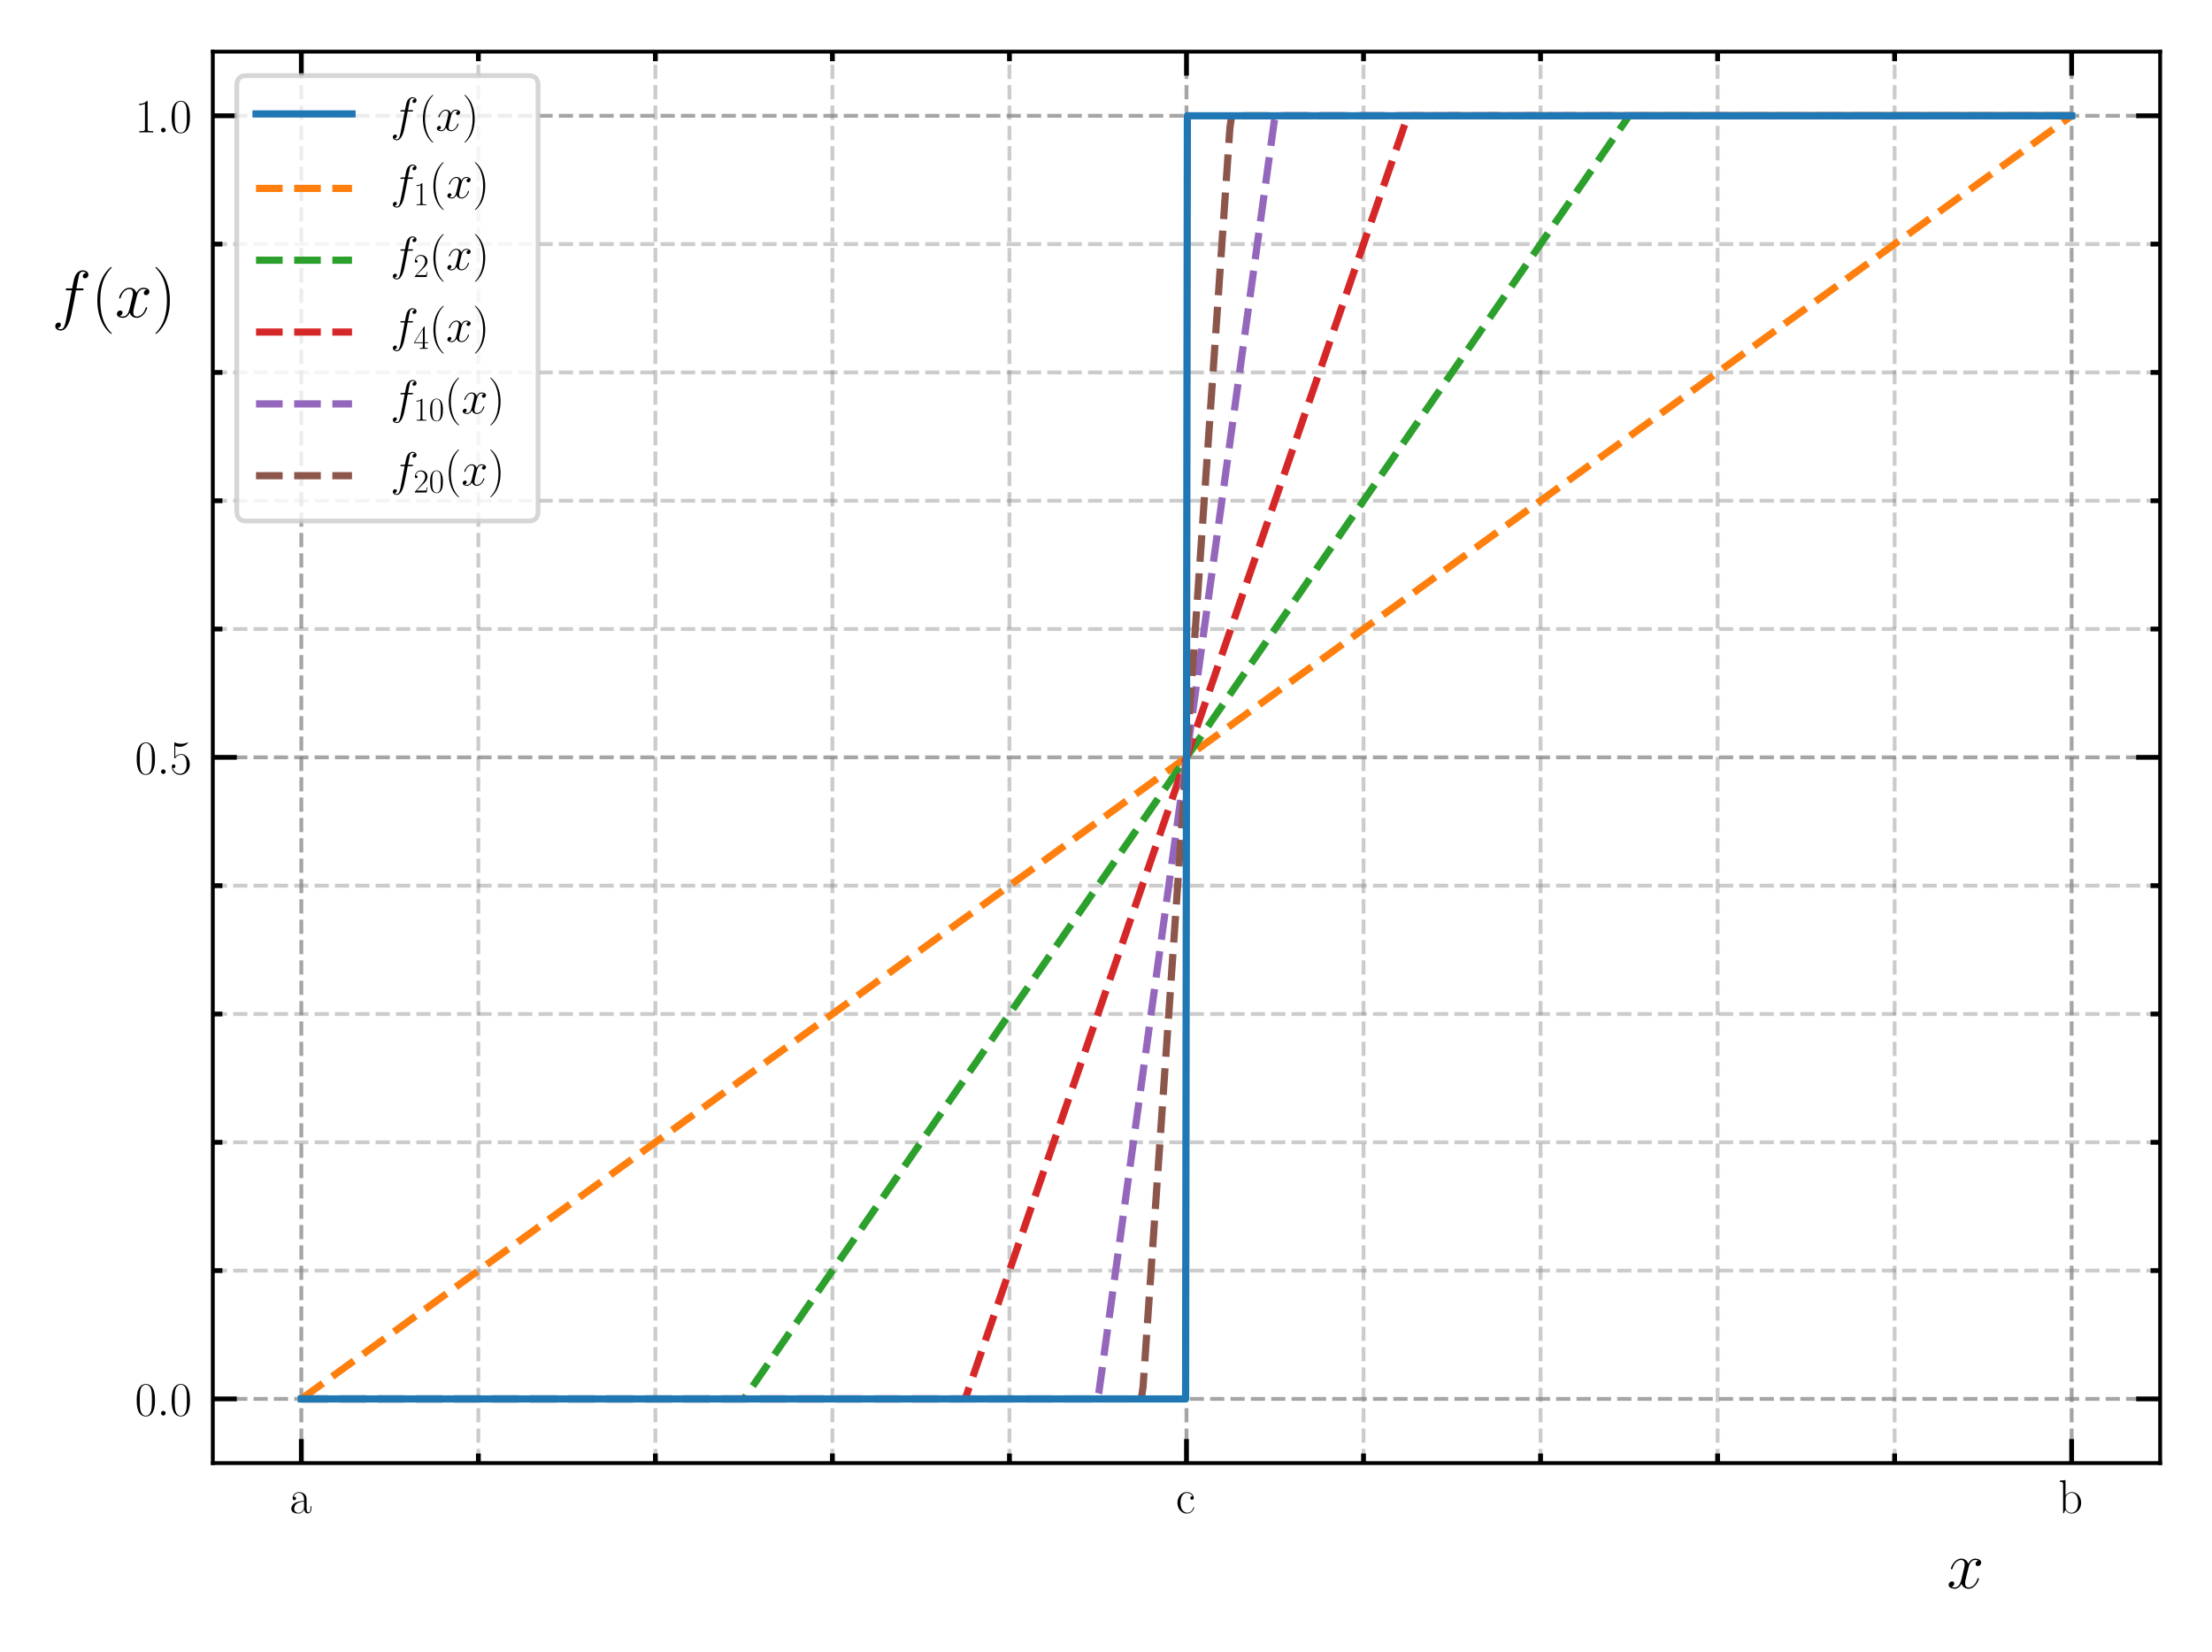 <?xml version="1.0" encoding="utf-8" standalone="no"?>
<!DOCTYPE svg PUBLIC "-//W3C//DTD SVG 1.1//EN"
  "http://www.w3.org/Graphics/SVG/1.1/DTD/svg11.dtd">
<!-- Created with matplotlib (https://matplotlib.org/) -->
<svg height="344.16pt" version="1.1" viewBox="0 0 460.8 344.16" width="460.8pt" xmlns="http://www.w3.org/2000/svg" xmlns:xlink="http://www.w3.org/1999/xlink">
 <defs>
  <style type="text/css">
*{stroke-linecap:butt;stroke-linejoin:round;}
  </style>
 </defs>
 <g id="figure_1">
  <g id="patch_1">
   <path d="M 0 344.16 
L 460.8 344.16 
L 460.8 0 
L 0 0 
z
" style="fill:#ffffff;"/>
  </g>
  <g id="axes_1">
   <g id="patch_2">
    <path d="M 44.332 304.771 
L 450 304.771 
L 450 10.755 
L 44.332 10.755 
z
" style="fill:#ffffff;"/>
   </g>
   <g id="matplotlib.axis_1">
    <g id="xtick_1">
     <g id="line2d_1">
      <path clip-path="url(#pb7cbc82e0e)" d="M 62.771 304.771 
L 62.771 10.755 
" style="fill:none;stroke:#808080;stroke-dasharray:2.96,1.28;stroke-dashoffset:0;stroke-opacity:0.7;stroke-width:0.8;"/>
     </g>
     <g id="line2d_2">
      <defs>
       <path d="M 0 0 
L 0 -5 
" id="mabdc167e33" style="stroke:#000000;"/>
      </defs>
      <g>
       <use style="stroke:#000000;" x="62.771" xlink:href="#mabdc167e33" y="304.771"/>
      </g>
     </g>
     <g id="line2d_3">
      <defs>
       <path d="M 0 0 
L 0 5 
" id="m95b5905e74" style="stroke:#000000;"/>
      </defs>
      <g>
       <use style="stroke:#000000;" x="62.771" xlink:href="#m95b5905e74" y="10.755"/>
      </g>
     </g>
     <g id="text_1">
      <!-- a -->
      <defs>
       <path d="M 36 25.875 
C 36 32 36 35.547 31.797 39.594 
C 28.094 42.984 23.797 44 20.406 44 
C 12.5 44 6.797 37.625 6.797 30.891 
C 6.797 27.188 9.797 27 10.406 27 
C 11.703 27 14 27.797 14 30.594 
C 14 33.094 12.094 34.188 10.406 34.188 
C 10 34.188 9.5 34.094 9.203 34 
C 11.297 40.531 16.703 42.391 20.203 42.391 
C 25.203 42.391 30.703 37.828 30.703 29.297 
L 30.703 25.5 
C 24.797 25.297 17.703 24.5 12.094 21.453 
C 5.797 17.922 4 12.844 4 9 
C 4 1.203 13 -1 18.297 -1 
C 23.797 -1 28.906 2.109 31.094 7.891 
C 31.297 3.422 34.094 -0.609 38.5 -0.609 
C 40.594 -0.609 45.906 0.797 45.906 8.797 
L 45.906 14.469 
L 44.094 14.469 
L 44.094 8.703 
C 44.094 2.516 41.406 1.703 40.094 1.703 
C 36 1.703 36 6.969 36 11.438 
z
M 30.703 13.859 
C 30.703 5.047 24.5 0.594 19 0.594 
C 14 0.594 10.094 4.344 10.094 9 
C 10.094 12.047 11.406 17.406 17.203 20.656 
C 22 23.391 27.5 23.797 30.703 24 
z
" id="CMR17-97"/>
      </defs>
      <g transform="translate(60.281 315.19)scale(0.1 -0.1)">
       <use transform="scale(0.996)" xlink:href="#CMR17-97"/>
      </g>
     </g>
    </g>
    <g id="xtick_2">
     <g id="line2d_4">
      <path clip-path="url(#pb7cbc82e0e)" d="M 247.166 304.771 
L 247.166 10.755 
" style="fill:none;stroke:#808080;stroke-dasharray:2.96,1.28;stroke-dashoffset:0;stroke-opacity:0.7;stroke-width:0.8;"/>
     </g>
     <g id="line2d_5">
      <g>
       <use style="stroke:#000000;" x="247.166" xlink:href="#mabdc167e33" y="304.771"/>
      </g>
     </g>
     <g id="line2d_6">
      <g>
       <use style="stroke:#000000;" x="247.166" xlink:href="#m95b5905e74" y="10.755"/>
      </g>
     </g>
     <g id="text_2">
      <!-- c -->
      <defs>
       <path d="M 34.906 35 
C 33 35 30.203 35 30.203 31.484 
C 30.203 28.688 32.5 27.891 33.797 27.891 
C 34.5 27.891 37.406 28.188 37.406 31.688 
C 37.406 38.688 30.594 44 22.906 44 
C 12.297 44 3.297 34.391 3.297 21.547 
C 3.297 8.141 12.703 -1 22.906 -1 
C 35.297 -1 38.406 10.562 38.406 11.672 
C 38.406 12.078 38.297 12.375 37.594 12.375 
C 36.906 12.375 36.797 12.281 36.406 10.969 
C 33.797 2.812 28.094 0.797 23.797 0.797 
C 17.406 0.797 9.703 6.734 9.703 21.641 
C 9.703 36.844 17.094 42.188 23 42.188 
C 26.906 42.188 32.703 40.344 34.906 35 
z
" id="CMR17-99"/>
      </defs>
      <g transform="translate(244.952 315.19)scale(0.1 -0.1)">
       <use transform="scale(0.996)" xlink:href="#CMR17-99"/>
      </g>
     </g>
    </g>
    <g id="xtick_3">
     <g id="line2d_7">
      <path clip-path="url(#pb7cbc82e0e)" d="M 431.561 304.771 
L 431.561 10.755 
" style="fill:none;stroke:#808080;stroke-dasharray:2.96,1.28;stroke-dashoffset:0;stroke-opacity:0.7;stroke-width:0.8;"/>
     </g>
     <g id="line2d_8">
      <g>
       <use style="stroke:#000000;" x="431.561" xlink:href="#mabdc167e33" y="304.771"/>
      </g>
     </g>
     <g id="line2d_9">
      <g>
       <use style="stroke:#000000;" x="431.561" xlink:href="#m95b5905e74" y="10.755"/>
      </g>
     </g>
     <g id="text_3">
      <!-- b -->
      <defs>
       <path d="M 15 69 
L 3.094 67.891 
L 3.094 65.297 
C 9 65.297 9.906 64.703 9.906 60.047 
L 9.906 -0.203 
L 11.703 -0.203 
L 14.594 6.953 
C 17.5 2.203 21.797 -1 27.594 -1 
C 37.594 -1 47.703 7.859 47.703 21.594 
C 47.703 34.516 38.703 44 28.594 44 
C 22.406 44 18 40.672 15 36.734 
z
M 15.203 31.594 
C 15.203 33.406 15.203 33.703 16.594 35.828 
C 20.5 41.891 26.094 42.391 28 42.391 
C 31 42.391 41.297 40.781 41.297 21.688 
C 41.297 1.703 29.5 0.594 27.094 0.594 
C 24 0.594 19.5 1.797 16.297 7.656 
C 15.203 9.578 15.203 9.781 15.203 11.594 
z
" id="CMR17-98"/>
      </defs>
      <g transform="translate(428.793 315.19)scale(0.1 -0.1)">
       <use transform="scale(0.996)" xlink:href="#CMR17-98"/>
      </g>
     </g>
    </g>
    <g id="xtick_4">
     <g id="line2d_10">
      <path clip-path="url(#pb7cbc82e0e)" d="M 99.65 304.771 
L 99.65 10.755 
" style="fill:none;stroke:#808080;stroke-dasharray:2.96,1.28;stroke-dashoffset:0;stroke-opacity:0.4;stroke-width:0.8;"/>
     </g>
     <g id="line2d_11">
      <defs>
       <path d="M 0 0 
L 0 -2 
" id="mf43bc8420a" style="stroke:#000000;"/>
      </defs>
      <g>
       <use style="stroke:#000000;" x="99.65" xlink:href="#mf43bc8420a" y="304.771"/>
      </g>
     </g>
     <g id="line2d_12">
      <defs>
       <path d="M 0 0 
L 0 2 
" id="m6d9d74f601" style="stroke:#000000;"/>
      </defs>
      <g>
       <use style="stroke:#000000;" x="99.65" xlink:href="#m6d9d74f601" y="10.755"/>
      </g>
     </g>
    </g>
    <g id="xtick_5">
     <g id="line2d_13">
      <path clip-path="url(#pb7cbc82e0e)" d="M 136.529 304.771 
L 136.529 10.755 
" style="fill:none;stroke:#808080;stroke-dasharray:2.96,1.28;stroke-dashoffset:0;stroke-opacity:0.4;stroke-width:0.8;"/>
     </g>
     <g id="line2d_14">
      <g>
       <use style="stroke:#000000;" x="136.529" xlink:href="#mf43bc8420a" y="304.771"/>
      </g>
     </g>
     <g id="line2d_15">
      <g>
       <use style="stroke:#000000;" x="136.529" xlink:href="#m6d9d74f601" y="10.755"/>
      </g>
     </g>
    </g>
    <g id="xtick_6">
     <g id="line2d_16">
      <path clip-path="url(#pb7cbc82e0e)" d="M 173.408 304.771 
L 173.408 10.755 
" style="fill:none;stroke:#808080;stroke-dasharray:2.96,1.28;stroke-dashoffset:0;stroke-opacity:0.4;stroke-width:0.8;"/>
     </g>
     <g id="line2d_17">
      <g>
       <use style="stroke:#000000;" x="173.408" xlink:href="#mf43bc8420a" y="304.771"/>
      </g>
     </g>
     <g id="line2d_18">
      <g>
       <use style="stroke:#000000;" x="173.408" xlink:href="#m6d9d74f601" y="10.755"/>
      </g>
     </g>
    </g>
    <g id="xtick_7">
     <g id="line2d_19">
      <path clip-path="url(#pb7cbc82e0e)" d="M 210.287 304.771 
L 210.287 10.755 
" style="fill:none;stroke:#808080;stroke-dasharray:2.96,1.28;stroke-dashoffset:0;stroke-opacity:0.4;stroke-width:0.8;"/>
     </g>
     <g id="line2d_20">
      <g>
       <use style="stroke:#000000;" x="210.287" xlink:href="#mf43bc8420a" y="304.771"/>
      </g>
     </g>
     <g id="line2d_21">
      <g>
       <use style="stroke:#000000;" x="210.287" xlink:href="#m6d9d74f601" y="10.755"/>
      </g>
     </g>
    </g>
    <g id="xtick_8">
     <g id="line2d_22">
      <path clip-path="url(#pb7cbc82e0e)" d="M 284.045 304.771 
L 284.045 10.755 
" style="fill:none;stroke:#808080;stroke-dasharray:2.96,1.28;stroke-dashoffset:0;stroke-opacity:0.4;stroke-width:0.8;"/>
     </g>
     <g id="line2d_23">
      <g>
       <use style="stroke:#000000;" x="284.045" xlink:href="#mf43bc8420a" y="304.771"/>
      </g>
     </g>
     <g id="line2d_24">
      <g>
       <use style="stroke:#000000;" x="284.045" xlink:href="#m6d9d74f601" y="10.755"/>
      </g>
     </g>
    </g>
    <g id="xtick_9">
     <g id="line2d_25">
      <path clip-path="url(#pb7cbc82e0e)" d="M 320.924 304.771 
L 320.924 10.755 
" style="fill:none;stroke:#808080;stroke-dasharray:2.96,1.28;stroke-dashoffset:0;stroke-opacity:0.4;stroke-width:0.8;"/>
     </g>
     <g id="line2d_26">
      <g>
       <use style="stroke:#000000;" x="320.924" xlink:href="#mf43bc8420a" y="304.771"/>
      </g>
     </g>
     <g id="line2d_27">
      <g>
       <use style="stroke:#000000;" x="320.924" xlink:href="#m6d9d74f601" y="10.755"/>
      </g>
     </g>
    </g>
    <g id="xtick_10">
     <g id="line2d_28">
      <path clip-path="url(#pb7cbc82e0e)" d="M 357.803 304.771 
L 357.803 10.755 
" style="fill:none;stroke:#808080;stroke-dasharray:2.96,1.28;stroke-dashoffset:0;stroke-opacity:0.4;stroke-width:0.8;"/>
     </g>
     <g id="line2d_29">
      <g>
       <use style="stroke:#000000;" x="357.803" xlink:href="#mf43bc8420a" y="304.771"/>
      </g>
     </g>
     <g id="line2d_30">
      <g>
       <use style="stroke:#000000;" x="357.803" xlink:href="#m6d9d74f601" y="10.755"/>
      </g>
     </g>
    </g>
    <g id="xtick_11">
     <g id="line2d_31">
      <path clip-path="url(#pb7cbc82e0e)" d="M 394.682 304.771 
L 394.682 10.755 
" style="fill:none;stroke:#808080;stroke-dasharray:2.96,1.28;stroke-dashoffset:0;stroke-opacity:0.4;stroke-width:0.8;"/>
     </g>
     <g id="line2d_32">
      <g>
       <use style="stroke:#000000;" x="394.682" xlink:href="#mf43bc8420a" y="304.771"/>
      </g>
     </g>
     <g id="line2d_33">
      <g>
       <use style="stroke:#000000;" x="394.682" xlink:href="#m6d9d74f601" y="10.755"/>
      </g>
     </g>
    </g>
    <g id="text_4">
     <!-- $x$ -->
     <defs>
      <path d="M 47.406 41 
C 44.203 40.391 43 37.984 43 36.094 
C 43 33.688 44.906 32.891 46.297 32.891 
C 49.297 32.891 51.406 35.484 51.406 38.188 
C 51.406 42.094 46.594 44 42.406 44 
C 36.297 44 32.906 38.297 32 36.391 
C 29.703 43.594 23.5 44 21.703 44 
C 11.5 44 6.094 31.141 6.094 28.891 
C 6.094 28.484 6.5 27.969 7.203 27.969 
C 8 27.969 8.203 28.578 8.406 28.984 
C 11.797 40.188 18.5 41.984 21.406 41.984 
C 25.906 41.984 26.797 38.094 26.797 35.688 
C 26.797 33.484 26.203 31.141 25 26.219 
L 21.594 12.156 
C 20.094 6.094 17.203 1 11.906 1 
C 11.406 1 8.906 1 6.797 1.969 
C 10.406 2.594 11.203 5.594 11.203 6.797 
C 11.203 8.797 9.703 10 7.797 10 
C 5.406 10 2.797 7.891 2.797 4.688 
C 2.797 0.891 7.5 -1 11.797 -1 
C 16.594 -1 20 2.391 22.094 6.484 
C 23.703 1 28.703 -1 32.406 -1 
C 42.594 -1 48 11.734 48 14 
C 48 14.516 47.594 14.922 47 14.922 
C 46.094 14.922 46 14.406 45.703 13.594 
C 43 4.688 37.203 1 32.703 1 
C 29.203 1 27.297 3.188 27.297 7.297 
C 27.297 9.484 27.703 11.125 29.297 17.906 
L 32.797 31.859 
C 34.297 37.891 37.703 41.984 42.297 41.984 
C 42.5 41.984 45.297 41.984 47.406 41 
z
" id="CMMI12-120"/>
     </defs>
     <g transform="translate(405.553 330.813)scale(0.14 -0.14)">
      <use transform="scale(0.996)" xlink:href="#CMMI12-120"/>
     </g>
    </g>
   </g>
   <g id="matplotlib.axis_2">
    <g id="ytick_1">
     <g id="line2d_34">
      <path clip-path="url(#pb7cbc82e0e)" d="M 44.332 291.407 
L 450 291.407 
" style="fill:none;stroke:#808080;stroke-dasharray:2.96,1.28;stroke-dashoffset:0;stroke-opacity:0.7;stroke-width:0.8;"/>
     </g>
     <g id="line2d_35">
      <defs>
       <path d="M 0 0 
L 5 0 
" id="m5986a2c3aa" style="stroke:#000000;"/>
      </defs>
      <g>
       <use style="stroke:#000000;" x="44.332" xlink:href="#m5986a2c3aa" y="291.407"/>
      </g>
     </g>
     <g id="line2d_36">
      <defs>
       <path d="M 0 0 
L -5 0 
" id="m5ce9815b83" style="stroke:#000000;"/>
      </defs>
      <g>
       <use style="stroke:#000000;" x="450" xlink:href="#m5ce9815b83" y="291.407"/>
      </g>
     </g>
     <g id="text_5">
      <!-- $0.0$ -->
      <defs>
       <path d="M 42 31.844 
C 42 37.969 41.906 48.422 37.703 56.453 
C 34 63.484 28.094 66 22.906 66 
C 18.094 66 12 63.781 8.203 56.562 
C 4.203 49.016 3.797 39.672 3.797 31.844 
C 3.797 26.109 3.906 17.375 7 9.734 
C 11.297 -0.609 19 -2 22.906 -2 
C 27.5 -2 34.5 -0.109 38.594 9.438 
C 41.594 16.375 42 24.5 42 31.844 
z
M 22.906 -0.406 
C 16.5 -0.406 12.703 5.125 11.297 12.75 
C 10.203 18.688 10.203 27.328 10.203 32.953 
C 10.203 40.688 10.203 47.109 11.5 53.234 
C 13.406 61.781 19 64.391 22.906 64.391 
C 27 64.391 32.297 61.672 34.203 53.438 
C 35.5 47.719 35.594 40.984 35.594 32.953 
C 35.594 26.422 35.594 18.375 34.406 12.453 
C 32.297 1.5 26.406 -0.406 22.906 -0.406 
z
" id="CMR17-48"/>
       <path d="M 18.406 4.797 
C 18.406 7.688 16 9.688 13.594 9.688 
C 10.703 9.688 8.703 7.297 8.703 4.891 
C 8.703 2 11.094 0 13.5 0 
C 16.406 0 18.406 2.391 18.406 4.797 
z
" id="CMMI12-58"/>
      </defs>
      <g transform="translate(28.102 294.866)scale(0.1 -0.1)">
       <use transform="scale(0.996)" xlink:href="#CMR17-48"/>
       <use transform="translate(45.69 0)scale(0.996)" xlink:href="#CMMI12-58"/>
       <use transform="translate(72.788 0)scale(0.996)" xlink:href="#CMR17-48"/>
      </g>
     </g>
    </g>
    <g id="ytick_2">
     <g id="line2d_37">
      <path clip-path="url(#pb7cbc82e0e)" d="M 44.332 157.763 
L 450 157.763 
" style="fill:none;stroke:#808080;stroke-dasharray:2.96,1.28;stroke-dashoffset:0;stroke-opacity:0.7;stroke-width:0.8;"/>
     </g>
     <g id="line2d_38">
      <g>
       <use style="stroke:#000000;" x="44.332" xlink:href="#m5986a2c3aa" y="157.763"/>
      </g>
     </g>
     <g id="line2d_39">
      <g>
       <use style="stroke:#000000;" x="450" xlink:href="#m5ce9815b83" y="157.763"/>
      </g>
     </g>
     <g id="text_6">
      <!-- $0.5$ -->
      <defs>
       <path d="M 11.406 58.594 
C 12.406 58.188 16.5 56.891 20.703 56.891 
C 30 56.891 35.094 61.891 38 64.688 
C 38 65.484 38 66 37.406 66 
C 37.297 66 37.094 66 36.297 65.594 
C 32.797 64.094 28.703 63 23.703 63 
C 20.703 63 16.203 63.359 11.297 65.484 
C 10.203 66 10 66 9.906 66 
C 9.406 66 9.297 65.891 9.297 63.906 
L 9.297 34.859 
C 9.297 33.016 9.297 32.5 10.297 32.5 
C 10.797 32.5 11 32.703 11.5 33.422 
C 14.703 38.047 19.094 40 24.094 40 
C 27.594 40 35.094 37.734 35.094 20.203 
C 35.094 16.984 35.094 11.188 32.094 6.594 
C 29.594 2.484 25.703 0.391 21.406 0.391 
C 14.797 0.391 8.094 4.984 6.297 12.688 
C 6.703 12.594 7.5 12.391 7.906 12.391 
C 9.203 12.391 11.703 13.094 11.703 16.188 
C 11.703 18.891 9.797 20 7.906 20 
C 5.594 20 4.094 18.594 4.094 15.797 
C 4.094 7.094 11 -2 21.594 -2 
C 31.906 -2 41.703 6.891 41.703 19.797 
C 41.703 32.094 33.906 41.594 24.203 41.594 
C 19.094 41.594 14.797 39.688 11.406 36 
z
" id="CMR17-53"/>
      </defs>
      <g transform="translate(28.102 161.222)scale(0.1 -0.1)">
       <use transform="scale(0.996)" xlink:href="#CMR17-48"/>
       <use transform="translate(45.69 0)scale(0.996)" xlink:href="#CMMI12-58"/>
       <use transform="translate(72.788 0)scale(0.996)" xlink:href="#CMR17-53"/>
      </g>
     </g>
    </g>
    <g id="ytick_3">
     <g id="line2d_40">
      <path clip-path="url(#pb7cbc82e0e)" d="M 44.332 24.119 
L 450 24.119 
" style="fill:none;stroke:#808080;stroke-dasharray:2.96,1.28;stroke-dashoffset:0;stroke-opacity:0.7;stroke-width:0.8;"/>
     </g>
     <g id="line2d_41">
      <g>
       <use style="stroke:#000000;" x="44.332" xlink:href="#m5986a2c3aa" y="24.119"/>
      </g>
     </g>
     <g id="line2d_42">
      <g>
       <use style="stroke:#000000;" x="450" xlink:href="#m5ce9815b83" y="24.119"/>
      </g>
     </g>
     <g id="text_7">
      <!-- $1.0$ -->
      <defs>
       <path d="M 26.594 63.797 
C 26.594 65.891 26.5 66 25.094 66 
C 21.203 61.359 15.297 59.891 9.703 59.688 
C 9.406 59.688 8.906 59.688 8.797 59.5 
C 8.703 59.297 8.703 59.094 8.703 57 
C 11.797 57 17 57.594 21 59.984 
L 21 7.297 
C 21 3.797 20.797 2.594 12.203 2.594 
L 9.203 2.594 
L 9.203 0 
C 14 0.094 19 0.188 23.797 0.188 
C 28.594 0.188 33.594 0.094 38.406 0 
L 38.406 2.594 
L 35.406 2.594 
C 26.797 2.594 26.594 3.688 26.594 7.297 
z
" id="CMR17-49"/>
      </defs>
      <g transform="translate(28.102 27.579)scale(0.1 -0.1)">
       <use transform="scale(0.996)" xlink:href="#CMR17-49"/>
       <use transform="translate(45.69 0)scale(0.996)" xlink:href="#CMMI12-58"/>
       <use transform="translate(72.788 0)scale(0.996)" xlink:href="#CMR17-48"/>
      </g>
     </g>
    </g>
    <g id="ytick_4">
     <g id="line2d_43">
      <path clip-path="url(#pb7cbc82e0e)" d="M 44.332 264.678 
L 450 264.678 
" style="fill:none;stroke:#808080;stroke-dasharray:2.96,1.28;stroke-dashoffset:0;stroke-opacity:0.4;stroke-width:0.8;"/>
     </g>
     <g id="line2d_44">
      <defs>
       <path d="M 0 0 
L 2 0 
" id="m720999a503" style="stroke:#000000;"/>
      </defs>
      <g>
       <use style="stroke:#000000;" x="44.332" xlink:href="#m720999a503" y="264.678"/>
      </g>
     </g>
     <g id="line2d_45">
      <defs>
       <path d="M 0 0 
L -2 0 
" id="m0d7cd51052" style="stroke:#000000;"/>
      </defs>
      <g>
       <use style="stroke:#000000;" x="450" xlink:href="#m0d7cd51052" y="264.678"/>
      </g>
     </g>
    </g>
    <g id="ytick_5">
     <g id="line2d_46">
      <path clip-path="url(#pb7cbc82e0e)" d="M 44.332 237.949 
L 450 237.949 
" style="fill:none;stroke:#808080;stroke-dasharray:2.96,1.28;stroke-dashoffset:0;stroke-opacity:0.4;stroke-width:0.8;"/>
     </g>
     <g id="line2d_47">
      <g>
       <use style="stroke:#000000;" x="44.332" xlink:href="#m720999a503" y="237.949"/>
      </g>
     </g>
     <g id="line2d_48">
      <g>
       <use style="stroke:#000000;" x="450" xlink:href="#m0d7cd51052" y="237.949"/>
      </g>
     </g>
    </g>
    <g id="ytick_6">
     <g id="line2d_49">
      <path clip-path="url(#pb7cbc82e0e)" d="M 44.332 211.221 
L 450 211.221 
" style="fill:none;stroke:#808080;stroke-dasharray:2.96,1.28;stroke-dashoffset:0;stroke-opacity:0.4;stroke-width:0.8;"/>
     </g>
     <g id="line2d_50">
      <g>
       <use style="stroke:#000000;" x="44.332" xlink:href="#m720999a503" y="211.221"/>
      </g>
     </g>
     <g id="line2d_51">
      <g>
       <use style="stroke:#000000;" x="450" xlink:href="#m0d7cd51052" y="211.221"/>
      </g>
     </g>
    </g>
    <g id="ytick_7">
     <g id="line2d_52">
      <path clip-path="url(#pb7cbc82e0e)" d="M 44.332 184.492 
L 450 184.492 
" style="fill:none;stroke:#808080;stroke-dasharray:2.96,1.28;stroke-dashoffset:0;stroke-opacity:0.4;stroke-width:0.8;"/>
     </g>
     <g id="line2d_53">
      <g>
       <use style="stroke:#000000;" x="44.332" xlink:href="#m720999a503" y="184.492"/>
      </g>
     </g>
     <g id="line2d_54">
      <g>
       <use style="stroke:#000000;" x="450" xlink:href="#m0d7cd51052" y="184.492"/>
      </g>
     </g>
    </g>
    <g id="ytick_8">
     <g id="line2d_55">
      <path clip-path="url(#pb7cbc82e0e)" d="M 44.332 131.034 
L 450 131.034 
" style="fill:none;stroke:#808080;stroke-dasharray:2.96,1.28;stroke-dashoffset:0;stroke-opacity:0.4;stroke-width:0.8;"/>
     </g>
     <g id="line2d_56">
      <g>
       <use style="stroke:#000000;" x="44.332" xlink:href="#m720999a503" y="131.034"/>
      </g>
     </g>
     <g id="line2d_57">
      <g>
       <use style="stroke:#000000;" x="450" xlink:href="#m0d7cd51052" y="131.034"/>
      </g>
     </g>
    </g>
    <g id="ytick_9">
     <g id="line2d_58">
      <path clip-path="url(#pb7cbc82e0e)" d="M 44.332 104.306 
L 450 104.306 
" style="fill:none;stroke:#808080;stroke-dasharray:2.96,1.28;stroke-dashoffset:0;stroke-opacity:0.4;stroke-width:0.8;"/>
     </g>
     <g id="line2d_59">
      <g>
       <use style="stroke:#000000;" x="44.332" xlink:href="#m720999a503" y="104.306"/>
      </g>
     </g>
     <g id="line2d_60">
      <g>
       <use style="stroke:#000000;" x="450" xlink:href="#m0d7cd51052" y="104.306"/>
      </g>
     </g>
    </g>
    <g id="ytick_10">
     <g id="line2d_61">
      <path clip-path="url(#pb7cbc82e0e)" d="M 44.332 77.577 
L 450 77.577 
" style="fill:none;stroke:#808080;stroke-dasharray:2.96,1.28;stroke-dashoffset:0;stroke-opacity:0.4;stroke-width:0.8;"/>
     </g>
     <g id="line2d_62">
      <g>
       <use style="stroke:#000000;" x="44.332" xlink:href="#m720999a503" y="77.577"/>
      </g>
     </g>
     <g id="line2d_63">
      <g>
       <use style="stroke:#000000;" x="450" xlink:href="#m0d7cd51052" y="77.577"/>
      </g>
     </g>
    </g>
    <g id="ytick_11">
     <g id="line2d_64">
      <path clip-path="url(#pb7cbc82e0e)" d="M 44.332 50.848 
L 450 50.848 
" style="fill:none;stroke:#808080;stroke-dasharray:2.96,1.28;stroke-dashoffset:0;stroke-opacity:0.4;stroke-width:0.8;"/>
     </g>
     <g id="line2d_65">
      <g>
       <use style="stroke:#000000;" x="44.332" xlink:href="#m720999a503" y="50.848"/>
      </g>
     </g>
     <g id="line2d_66">
      <g>
       <use style="stroke:#000000;" x="450" xlink:href="#m0d7cd51052" y="50.848"/>
      </g>
     </g>
    </g>
    <g id="text_8">
     <!-- $f(x)$ -->
     <defs>
      <path d="M 44.594 40.094 
C 46.594 40.094 47.406 40.094 47.406 41.984 
C 47.406 43 46.594 43 44.797 43 
L 36.703 43 
C 38.594 53.094 40 60.094 40.797 63.297 
C 41.406 65.688 43.5 67.984 46.094 67.984 
C 48.203 67.984 50.297 67.094 51.297 66.188 
C 47.406 65.797 46.203 62.891 46.203 61.188 
C 46.203 59.188 47.703 58 49.594 58 
C 51.594 58 54.594 59.688 54.594 63.5 
C 54.594 67.688 50.406 70 46 70 
C 41.703 70 37.5 66.797 35.5 62.891 
C 33.703 59.391 32.703 55.828 30.406 43 
L 23.703 43 
C 21.797 43 20.797 43 20.797 41.188 
C 20.797 40.094 21.406 40.094 23.406 40.094 
L 29.797 40.094 
C 28 30.891 23.906 8.516 21.594 -2.062 
C 19.906 -10.703 18.406 -18 13.406 -18 
C 13.094 -18 10.203 -18 8.406 -16.109 
C 13.5 -15.703 13.5 -11.312 13.5 -11.203 
C 13.5 -9.203 12 -8 10.094 -8 
C 8.094 -8 5.094 -9.703 5.094 -13.516 
C 5.094 -17.812 9.5 -20 13.406 -20 
C 23.594 -20 27.797 -1.766 28.906 3.172 
C 30.703 10.797 35.594 37.125 36.094 40.094 
z
" id="CMMI12-102"/>
      <path d="M 30.594 -24.406 
C 30.594 -24.312 30.594 -24.109 30.297 -23.812 
C 25.703 -19.109 13.406 -6.297 13.406 24.938 
C 13.406 56.172 25.5 68.875 30.406 73.891 
C 30.406 73.984 30.594 74.188 30.594 74.484 
C 30.594 74.797 30.297 75 29.906 75 
C 28.797 75 20.297 67.578 15.406 56.562 
C 10.406 45.453 9 34.656 9 25.047 
C 9 17.828 9.703 5.625 15.703 -7.297 
C 20.5 -17.703 28.703 -25 29.906 -25 
C 30.406 -25 30.594 -24.812 30.594 -24.406 
z
" id="CMR17-40"/>
      <path d="M 26.297 24.938 
C 26.297 32.141 25.594 44.359 19.594 57.266 
C 14.797 67.688 6.594 75 5.406 75 
C 5.094 75 4.703 74.891 4.703 74.391 
C 4.703 74.188 4.797 74.094 4.906 73.891 
C 9.703 68.875 21.906 56.172 21.906 25.047 
C 21.906 -6.188 9.797 -18.906 4.906 -23.906 
C 4.797 -24.109 4.703 -24.203 4.703 -24.406 
C 4.703 -24.906 5.094 -25 5.406 -25 
C 6.5 -25 15 -17.609 19.906 -6.594 
C 24.906 4.516 26.297 15.328 26.297 24.938 
z
" id="CMR17-41"/>
     </defs>
     <g transform="translate(10.8 66.071)scale(0.14 -0.14)">
      <use transform="scale(0.996)" xlink:href="#CMMI12-102"/>
      <use transform="translate(58.72 0)scale(0.996)" xlink:href="#CMR17-40"/>
      <use transform="translate(94.001 0)scale(0.996)" xlink:href="#CMMI12-120"/>
      <use transform="translate(149.435 0)scale(0.996)" xlink:href="#CMR17-41"/>
     </g>
    </g>
   </g>
   <g id="line2d_67">
    <path clip-path="url(#pb7cbc82e0e)" d="M 62.771 291.407 
L 431.561 24.119 
L 431.561 24.119 
" style="fill:none;stroke:#ff7f0e;stroke-dasharray:5.55,2.4;stroke-dashoffset:0;stroke-width:1.5;"/>
   </g>
   <g id="line2d_68">
    <path clip-path="url(#pb7cbc82e0e)" d="M 62.771 291.407 
L 154.692 291.407 
L 155.061 291.273 
L 339.271 24.253 
L 339.64 24.119 
L 431.561 24.119 
L 431.561 24.119 
" style="fill:none;stroke:#2ca02c;stroke-dasharray:5.55,2.4;stroke-dashoffset:0;stroke-width:1.5;"/>
   </g>
   <g id="line2d_69">
    <path clip-path="url(#pb7cbc82e0e)" d="M 62.771 291.407 
L 200.837 291.407 
L 201.206 291.006 
L 293.126 24.521 
L 293.495 24.119 
L 431.561 24.119 
L 431.561 24.119 
" style="fill:none;stroke:#d62728;stroke-dasharray:5.55,2.4;stroke-dashoffset:0;stroke-width:1.5;"/>
   </g>
   <g id="line2d_70">
    <path clip-path="url(#pb7cbc82e0e)" d="M 62.771 291.407 
L 228.523 291.407 
L 228.893 290.203 
L 265.439 25.323 
L 265.808 24.119 
L 431.561 24.119 
L 431.561 24.119 
" style="fill:none;stroke:#9467bd;stroke-dasharray:5.55,2.4;stroke-dashoffset:0;stroke-width:1.5;"/>
   </g>
   <g id="line2d_71">
    <path clip-path="url(#pb7cbc82e0e)" d="M 62.771 291.407 
L 237.752 291.407 
L 238.122 288.865 
L 256.21 26.661 
L 256.58 24.119 
L 431.561 24.119 
L 431.561 24.119 
" style="fill:none;stroke:#8c564b;stroke-dasharray:5.55,2.4;stroke-dashoffset:0;stroke-width:1.5;"/>
   </g>
   <g id="patch_3">
    <path d="M 44.332 304.771 
L 44.332 10.755 
" style="fill:none;stroke:#000000;stroke-linecap:square;stroke-linejoin:miter;stroke-width:0.8;"/>
   </g>
   <g id="patch_4">
    <path d="M 450 304.771 
L 450 10.755 
" style="fill:none;stroke:#000000;stroke-linecap:square;stroke-linejoin:miter;stroke-width:0.8;"/>
   </g>
   <g id="patch_5">
    <path d="M 44.332 304.771 
L 450 304.771 
" style="fill:none;stroke:#000000;stroke-linecap:square;stroke-linejoin:miter;stroke-width:0.8;"/>
   </g>
   <g id="patch_6">
    <path d="M 44.332 10.755 
L 450 10.755 
" style="fill:none;stroke:#000000;stroke-linecap:square;stroke-linejoin:miter;stroke-width:0.8;"/>
   </g>
   <g id="legend_1">
    <g id="patch_7">
     <path d="M 51.332 108.531 
L 110.093 108.531 
Q 112.093 108.531 112.093 106.531 
L 112.093 17.755 
Q 112.093 15.755 110.093 15.755 
L 51.332 15.755 
Q 49.332 15.755 49.332 17.755 
L 49.332 106.531 
Q 49.332 108.531 51.332 108.531 
z
" style="fill:#ffffff;opacity:0.8;stroke:#cccccc;stroke-linejoin:miter;"/>
    </g>
    <g id="line2d_72">
     <path d="M 53.332 23.727 
L 73.332 23.727 
" style="fill:none;stroke:#1f77b4;stroke-linecap:square;stroke-width:1.5;"/>
    </g>
    <g id="line2d_73"/>
    <g id="text_9">
     <!-- $f(x)$ -->
     <g transform="translate(81.332 27.227)scale(0.1 -0.1)">
      <use transform="scale(0.996)" xlink:href="#CMMI12-102"/>
      <use transform="translate(58.72 0)scale(0.996)" xlink:href="#CMR17-40"/>
      <use transform="translate(94.001 0)scale(0.996)" xlink:href="#CMMI12-120"/>
      <use transform="translate(149.435 0)scale(0.996)" xlink:href="#CMR17-41"/>
     </g>
    </g>
    <g id="line2d_74">
     <path d="M 53.332 39.243 
L 73.332 39.243 
" style="fill:none;stroke:#ff7f0e;stroke-dasharray:5.55,2.4;stroke-dashoffset:0;stroke-width:1.5;"/>
    </g>
    <g id="line2d_75"/>
    <g id="text_10">
     <!-- $f_1 (x)$ -->
     <g transform="translate(81.332 42.743)scale(0.1 -0.1)">
      <use transform="translate(0 14.944)scale(0.996)" xlink:href="#CMMI12-102"/>
      <use transform="translate(48.083 0)scale(0.697)" xlink:href="#CMR17-49"/>
      <use transform="translate(80.565 14.944)scale(0.996)" xlink:href="#CMR17-40"/>
      <use transform="translate(115.845 14.944)scale(0.996)" xlink:href="#CMMI12-120"/>
      <use transform="translate(171.279 14.944)scale(0.996)" xlink:href="#CMR17-41"/>
     </g>
    </g>
    <g id="line2d_76">
     <path d="M 53.332 54.206 
L 73.332 54.206 
" style="fill:none;stroke:#2ca02c;stroke-dasharray:5.55,2.4;stroke-dashoffset:0;stroke-width:1.5;"/>
    </g>
    <g id="line2d_77"/>
    <g id="text_11">
     <!-- $f_{2}(x)$ -->
     <defs>
      <path d="M 41.703 15.469 
L 39.906 15.469 
C 38.906 8.391 38.094 7.188 37.703 6.594 
C 37.203 5.797 30 5.797 28.594 5.797 
L 9.406 5.797 
C 13 9.688 20 16.766 28.5 24.938 
C 34.594 30.719 41.703 37.5 41.703 47.391 
C 41.703 59.188 32.297 66 21.797 66 
C 10.797 66 4.094 56.297 4.094 47.297 
C 4.094 43.391 7 42.891 8.203 42.891 
C 9.203 42.891 12.203 43.484 12.203 46.984 
C 12.203 50.094 9.594 51 8.203 51 
C 7.594 51 7 50.891 6.594 50.688 
C 8.5 59.188 14.297 63.391 20.406 63.391 
C 29.094 63.391 34.797 56.5 34.797 47.391 
C 34.797 38.703 29.703 31.219 24 24.734 
L 4.094 2.297 
L 4.094 0 
L 39.297 0 
z
" id="CMR17-50"/>
     </defs>
     <g transform="translate(81.332 57.706)scale(0.1 -0.1)">
      <use transform="translate(0 14.944)scale(0.996)" xlink:href="#CMMI12-102"/>
      <use transform="translate(48.083 0)scale(0.697)" xlink:href="#CMR17-50"/>
      <use transform="translate(80.565 14.944)scale(0.996)" xlink:href="#CMR17-40"/>
      <use transform="translate(115.845 14.944)scale(0.996)" xlink:href="#CMMI12-120"/>
      <use transform="translate(171.279 14.944)scale(0.996)" xlink:href="#CMR17-41"/>
     </g>
    </g>
    <g id="line2d_78">
     <path d="M 53.332 69.168 
L 73.332 69.168 
" style="fill:none;stroke:#d62728;stroke-dasharray:5.55,2.4;stroke-dashoffset:0;stroke-width:1.5;"/>
    </g>
    <g id="line2d_79"/>
    <g id="text_12">
     <!-- $f_{4}(x)$ -->
     <defs>
      <path d="M 33.594 64.797 
C 33.594 66.891 33.5 67 31.703 67 
L 2 19.594 
L 2 17 
L 27.797 17 
L 27.797 7.188 
C 27.797 3.594 27.594 2.594 20.594 2.594 
L 18.703 2.594 
L 18.703 0 
C 21.906 0.188 27.297 0.188 30.703 0.188 
C 34.094 0.188 39.5 0.188 42.703 0 
L 42.703 2.594 
L 40.797 2.594 
C 33.797 2.594 33.594 3.594 33.594 7.188 
L 33.594 17 
L 43.797 17 
L 43.797 19.594 
L 33.594 19.594 
z
M 28.094 58.172 
L 28.094 19.594 
L 4 19.594 
z
" id="CMR17-52"/>
     </defs>
     <g transform="translate(81.332 72.668)scale(0.1 -0.1)">
      <use transform="translate(0 14.944)scale(0.996)" xlink:href="#CMMI12-102"/>
      <use transform="translate(48.083 0)scale(0.697)" xlink:href="#CMR17-52"/>
      <use transform="translate(80.565 14.944)scale(0.996)" xlink:href="#CMR17-40"/>
      <use transform="translate(115.845 14.944)scale(0.996)" xlink:href="#CMMI12-120"/>
      <use transform="translate(171.279 14.944)scale(0.996)" xlink:href="#CMR17-41"/>
     </g>
    </g>
    <g id="line2d_80">
     <path d="M 53.332 84.131 
L 73.332 84.131 
" style="fill:none;stroke:#9467bd;stroke-dasharray:5.55,2.4;stroke-dashoffset:0;stroke-width:1.5;"/>
    </g>
    <g id="line2d_81"/>
    <g id="text_13">
     <!-- $f_{10}(x)$ -->
     <g transform="translate(81.332 87.631)scale(0.1 -0.1)">
      <use transform="translate(0 14.944)scale(0.996)" xlink:href="#CMMI12-102"/>
      <use transform="translate(48.083 0)scale(0.697)" xlink:href="#CMR17-49"/>
      <use transform="translate(80.066 0)scale(0.697)" xlink:href="#CMR17-48"/>
      <use transform="translate(112.548 14.944)scale(0.996)" xlink:href="#CMR17-40"/>
      <use transform="translate(147.829 14.944)scale(0.996)" xlink:href="#CMMI12-120"/>
      <use transform="translate(203.263 14.944)scale(0.996)" xlink:href="#CMR17-41"/>
     </g>
    </g>
    <g id="line2d_82">
     <path d="M 53.332 99.094 
L 73.332 99.094 
" style="fill:none;stroke:#8c564b;stroke-dasharray:5.55,2.4;stroke-dashoffset:0;stroke-width:1.5;"/>
    </g>
    <g id="line2d_83"/>
    <g id="text_14">
     <!-- $f_{20}(x)$ -->
     <g transform="translate(81.332 102.594)scale(0.1 -0.1)">
      <use transform="translate(0 14.944)scale(0.996)" xlink:href="#CMMI12-102"/>
      <use transform="translate(48.083 0)scale(0.697)" xlink:href="#CMR17-50"/>
      <use transform="translate(80.066 0)scale(0.697)" xlink:href="#CMR17-48"/>
      <use transform="translate(112.548 14.944)scale(0.996)" xlink:href="#CMR17-40"/>
      <use transform="translate(147.829 14.944)scale(0.996)" xlink:href="#CMMI12-120"/>
      <use transform="translate(203.263 14.944)scale(0.996)" xlink:href="#CMR17-41"/>
     </g>
    </g>
   </g>
   <g id="line2d_84">
    <path clip-path="url(#pb7cbc82e0e)" d="M 62.771 291.407 
L 246.981 291.407 
L 247.351 24.119 
L 431.561 24.119 
L 431.561 24.119 
" style="fill:none;stroke:#1f77b4;stroke-linecap:square;stroke-width:1.5;"/>
   </g>
  </g>
 </g>
 <defs>
  <clipPath id="pb7cbc82e0e">
   <rect height="294.016" width="405.668" x="44.332" y="10.755"/>
  </clipPath>
 </defs>
</svg>
